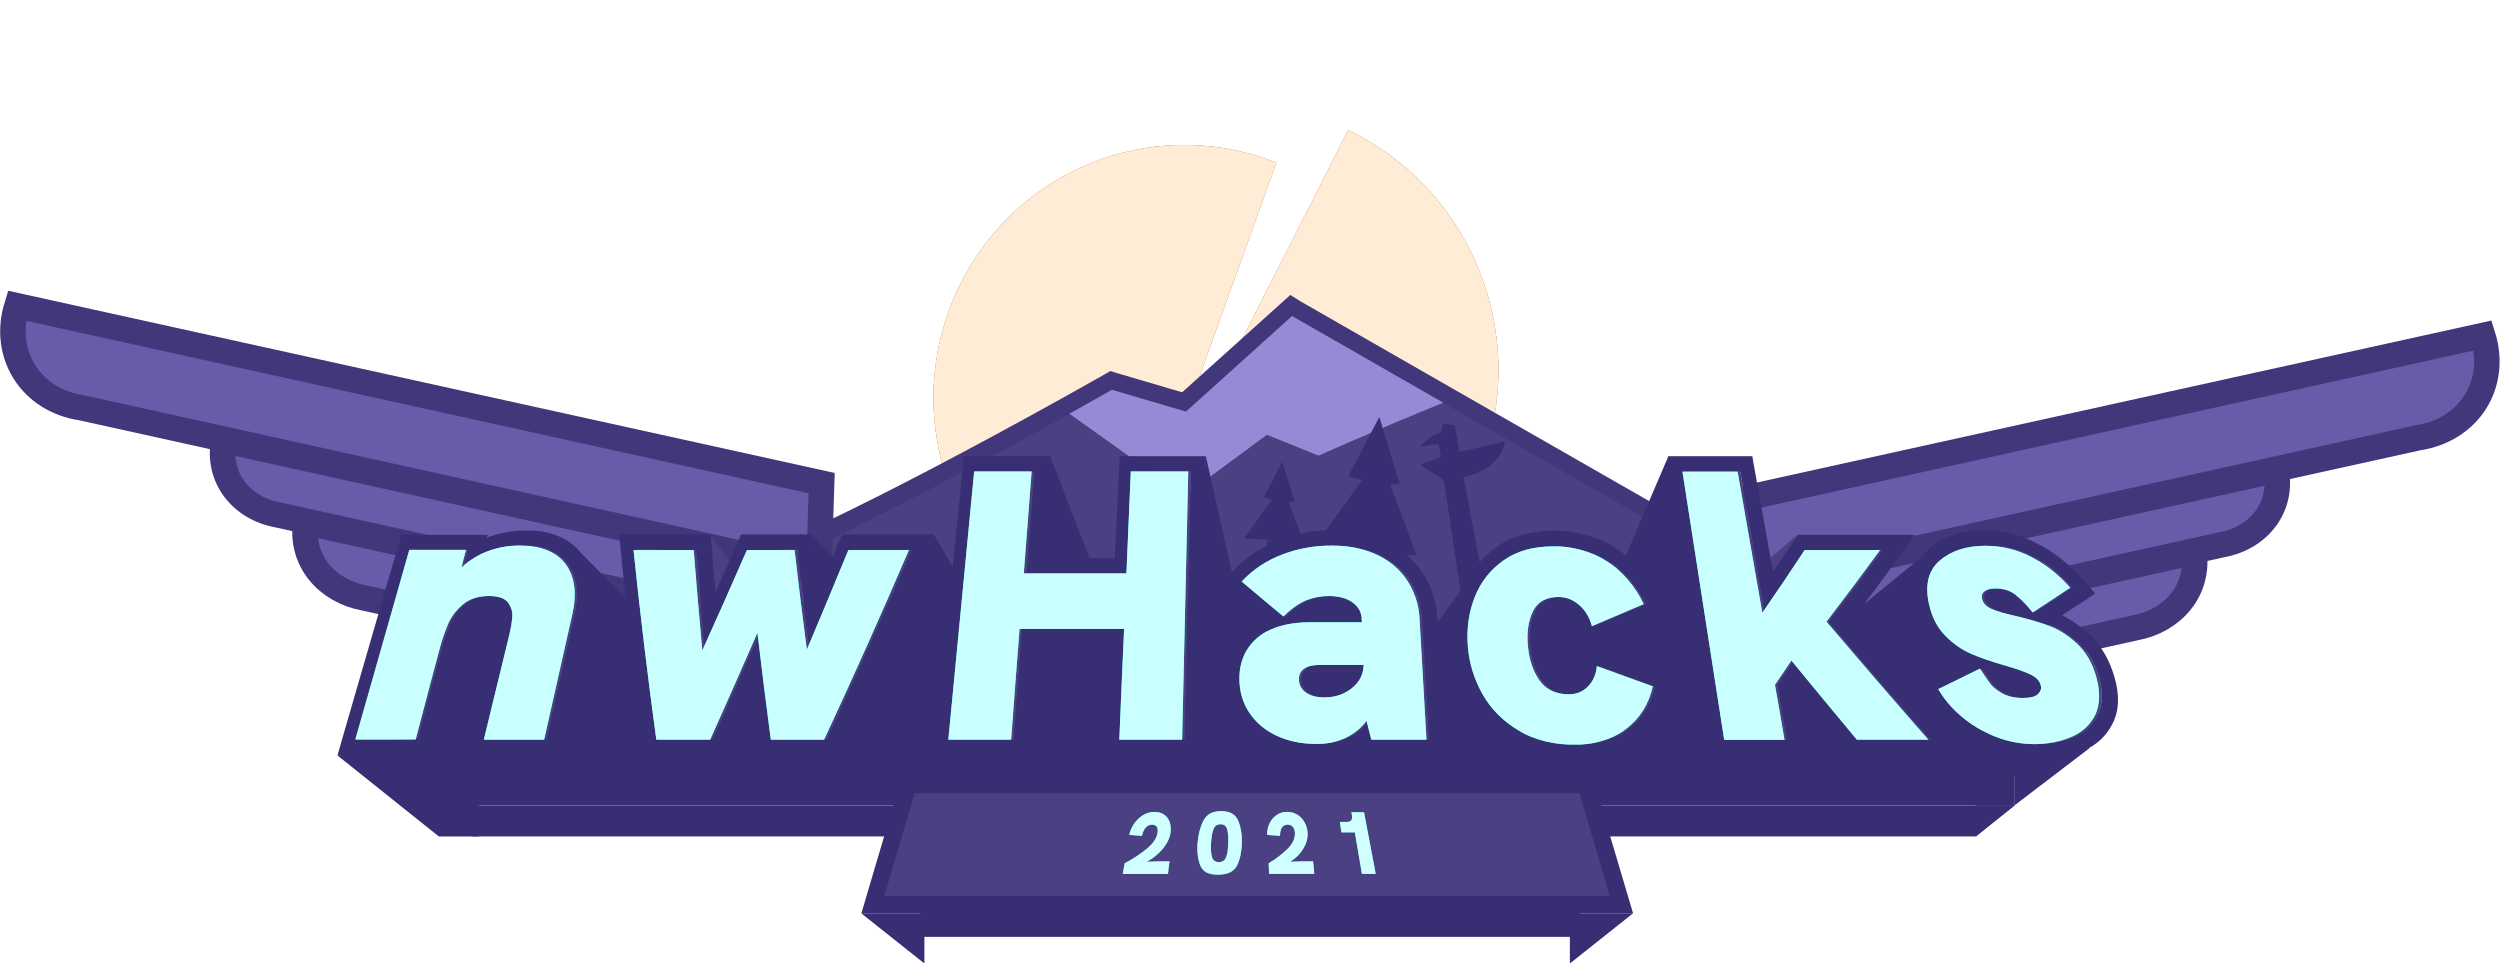 <svg width="589" height="227" viewBox="0 0 589 227" fill="none" xmlns="http://www.w3.org/2000/svg">
<path d="M319.244 31.503C349.74 47.245 361.83 84.961 346.176 115.717C330.567 146.472 293.169 158.665 262.673 142.878C262.132 142.605 261.636 142.332 261.094 142.059L317.62 30.684C318.161 30.957 318.702 31.23 319.244 31.503Z" fill="#9E9E9E"/>
<path d="M258.884 149.748C228.208 138.556 212.373 104.388 223.471 73.451C234.568 42.513 268.448 26.544 299.124 37.736C299.665 37.918 300.161 38.146 300.703 38.328L260.463 150.248C259.966 150.112 259.425 149.93 258.884 149.748Z" fill="#9E9E9E"/>
<g filter="url(#filter0_f)">
<path d="M258.884 149.748C228.208 138.556 212.373 104.388 223.471 73.451C234.568 42.513 268.448 26.544 299.124 37.736C299.665 37.918 300.161 38.146 300.703 38.328L260.463 150.248C259.966 150.112 259.425 149.93 258.884 149.748Z" fill="#ED811E"/>
<path d="M319.244 31.503C349.74 47.245 361.83 84.961 346.176 115.717C330.567 146.472 293.169 158.665 262.673 142.878C262.132 142.605 261.636 142.332 261.094 142.059L317.62 30.684C318.161 30.957 318.702 31.23 319.244 31.503Z" fill="#ED811E"/>
</g>
<path d="M584.937 79.041C588.559 90.54 581.691 101.323 569.694 103.136C511.83 115.876 453.919 128.663 396.055 141.45C395.819 134.579 395.631 127.708 395.396 120.838C458.576 106.905 521.757 92.973 584.937 79.041Z" fill="#675CA9" stroke="#41377A" stroke-width="6" stroke-miterlimit="3"/>
<path d="M536.246 110.77C537.94 119.502 532.153 126.754 523.497 128.329C481.158 137.681 438.865 146.985 396.525 156.337C396.337 150.468 396.243 147.557 396.055 141.689C442.77 131.382 489.531 121.076 536.246 110.77Z" fill="#675CA9" stroke="#41377A" stroke-width="6" stroke-miterlimit="3"/>
<path d="M516.911 130.094C518.181 139.112 511.877 146.269 503.127 147.891C467.75 155.716 432.373 163.493 396.995 171.318C396.807 165.45 396.713 162.539 396.525 156.67C436.654 147.796 476.782 138.969 516.911 130.094Z" fill="#675CA9" stroke="#41377A" stroke-width="6" stroke-miterlimit="3"/>
<path d="M258.884 149.748C228.208 138.556 212.373 104.388 223.471 73.451C234.568 42.513 268.448 26.544 299.124 37.736C299.665 37.918 300.161 38.146 300.703 38.328L260.463 150.248C259.966 150.112 259.425 149.93 258.884 149.748Z" fill="#FFECD6"/>
<path d="M319.244 31.503C349.74 47.245 361.83 84.961 346.176 115.717C330.567 146.472 293.169 158.665 262.673 142.878C262.132 142.605 261.636 142.332 261.094 142.059L317.62 30.684C318.161 30.957 318.702 31.23 319.244 31.503Z" fill="#FFECD6"/>
<path d="M161.802 137.1L165.141 136.69C169.832 136.099 187.561 130.958 251.079 95.744C257.169 92.377 261.049 90.148 261.094 90.148L261.861 89.738L279.094 94.788L304.312 72.086L409.513 132.323L414.115 130.457L416.551 150.521L179.847 163.578L161.802 137.1Z" fill="#4B4182"/>
<path d="M304.492 74.543L340.041 94.925L409.243 134.552L412.31 133.323L414.16 148.565L180.84 161.486L165.321 138.738C179.712 136.963 230.283 109.575 251.982 97.518C258.162 94.106 261.997 91.876 261.997 91.876L279.455 97.018L304.492 74.543ZM303.996 69.492L301.831 71.449L278.508 92.422L263.215 87.918L261.591 87.418L260.102 88.282C260.057 88.282 256.222 90.512 250.132 93.878C206.283 118.219 174.434 133.414 164.915 134.597L158.284 135.416L162.073 140.967L177.592 163.715L178.9 165.626L181.156 165.489L414.386 152.659L418.716 152.432L418.175 148.11L416.325 132.869L415.694 127.591L410.777 129.593L409.559 130.093L342.026 91.422L306.477 71.039L303.996 69.492Z" fill="#41377A"/>
<path d="M3.989 72.027C0.413 83.478 7.282 94.309 19.231 96.074C77.142 108.861 135.007 121.649 192.918 134.436C193.153 127.565 193.342 120.694 193.577 113.824C130.396 99.891 67.216 85.959 3.989 72.027Z" fill="#675CA9" stroke="#41377A" stroke-width="6" stroke-miterlimit="3"/>
<path d="M52.727 103.756C51.033 112.488 56.82 119.74 65.476 121.315C107.815 130.666 150.108 139.971 192.448 149.322C192.636 143.454 192.73 140.543 192.918 134.674C146.156 124.368 99.442 114.062 52.727 103.756Z" fill="#675CA9" stroke="#41377A" stroke-width="6" stroke-miterlimit="3"/>
<path d="M72.014 123.08C70.744 132.098 77.048 139.255 85.798 140.877C121.176 148.702 156.553 156.479 191.93 164.304C192.118 158.435 192.212 155.525 192.4 149.656C152.319 140.782 112.143 131.955 72.014 123.08Z" fill="#675CA9" stroke="#41377A" stroke-width="6" stroke-miterlimit="3"/>
<path d="M339.905 99.747L342.748 100.202L343.875 106.481L354.477 103.978C354.477 103.978 354.432 110.257 344.823 112.441L350.146 140.785L344.281 140.512L340.176 113.169L334.627 109.483L339.499 107.618L338.868 104.57L334.582 105.252C334.582 105.252 336.748 102.477 339.545 101.886L339.905 99.747Z" fill="#382E73"/>
<path d="M465.498 197.064L474.655 189.739H465.498V197.064Z" fill="#4B4182"/>
<path d="M465.498 197.064L474.655 189.739H465.498V197.064Z" fill="#382E73"/>
<path d="M79.473 177.955L103.382 197.064H112.856V176.135C112.856 176.135 79.473 178.001 79.473 177.955Z" fill="#382E73"/>
<path d="M465.633 197.064V189.784H111.277V197.064H465.633Z" fill="#382E73"/>
<path d="M340.041 94.879C324.342 101.249 310.627 107.345 310.627 107.345L298.492 102.432L279.049 116.763L251.937 97.473C258.117 94.061 261.951 91.831 261.951 91.831L279.41 96.972L304.402 74.452L340.041 94.879Z" fill="#958AD6"/>
<path d="M393.093 107.436L380.867 135.962L397.468 153.342C397.468 153.342 400.13 141.786 400.13 140.648C400.13 139.466 393.093 107.436 393.093 107.436Z" fill="#382E73"/>
<path d="M483.227 142.013V182.96H93.909V142.013H338.101C338.372 143.105 338.507 144.242 338.597 145.38C338.597 145.562 338.642 145.744 338.642 145.926C338.642 146.199 338.687 146.472 338.687 146.745L340.357 144.424L342.071 142.013H483.227Z" fill="#382E73"/>
<path d="M474.61 177.955H94.36V189.784H474.61V177.955Z" fill="#382E73"/>
<path d="M474.57 189.784L492.34 176.226L474.57 177.955V189.784Z" fill="#382E73"/>
<path d="M136.765 130.184L148.494 142.013L140.374 150.203" fill="#382E73"/>
<path d="M167.441 126.09L172.855 133.824L168.795 142.013L167.441 126.09Z" fill="#4B4182"/>
<path d="M219.997 125.953L225.907 135.962L223.697 144.561L210.073 143.424L219.997 125.953Z" fill="#382E73"/>
<path d="M191.125 125.953L197.306 132.232L192.569 142.605L191.125 125.953Z" fill="#382E73"/>
<path d="M297.725 117.127L302.101 108.756L305.034 118.219H303.635L307.38 128.228L301.244 127.955L300.703 132.004L297.951 131.595L298.673 127.136L293.124 126.863L299.665 117.673L297.725 117.127Z" fill="#382E73"/>
<path d="M247.425 107.482L257.034 132.368L243.5 134.279L247.425 107.482Z" fill="#382E73"/>
<path d="M284.102 107.482L292.312 144.061L281.124 144.925" fill="#382E73"/>
<path d="M291.049 137.327L285.455 145.653L298.718 145.198L298.898 141.74L291.049 137.327Z" fill="#382E73"/>
<path d="M349.83 131.231C349.83 131.231 349.83 131.276 349.785 131.322C349.469 132.095 347.439 137.145 345.77 141.285C345.68 141.513 345.545 141.786 345.454 142.013C344.823 143.56 344.236 144.925 343.875 145.789C343.65 146.335 343.469 146.699 343.469 146.745C343.424 146.79 343.154 146.836 342.793 146.881C342.206 146.927 341.304 146.972 340.492 146.972C339.725 146.972 339.048 147.018 338.687 147.018C338.552 147.018 338.462 147.018 338.462 147.018L338.687 146.745L340.357 144.425L342.071 142.013L342.612 141.285L345.454 137.327L347.123 135.007L349.65 131.504L349.695 131.413L349.83 131.231Z" fill="#382E73"/>
<path d="M453.453 130.639L437.664 143.56L454.039 144.743L453.453 130.639Z" fill="#382E73"/>
<path d="M423.498 125.953L416.235 132.232L417.95 135.962L423.498 125.953Z" fill="#4B4182"/>
<path d="M205.651 213.124C208.448 203.706 211.245 194.288 213.997 184.916H373.649C373.649 184.916 379.739 205.435 381.995 213.124H205.651Z" fill="#4B4182"/>
<path d="M372.115 186.918L373.604 191.968C375.499 198.337 377.394 204.707 379.243 211.031H208.358C210.749 202.978 213.14 194.925 215.531 186.872H372.115V186.918ZM375.138 182.823H212.509C209.306 193.606 206.148 204.388 202.945 215.171H384.747C381.544 204.388 378.341 193.606 375.138 182.823Z" fill="#382E73"/>
<path d="M372.206 215.08H216.839V220.722H372.206V215.08Z" fill="#382E73"/>
<path d="M217.787 227L202.9 215.171H217.787V227Z" fill="#382E73"/>
<path d="M317.62 112.213L324.973 98.246L329.8 114.079H327.454L333.77 130.776L323.53 130.321L322.627 137.054L317.981 136.372L319.244 128.91L309.906 128.456L320.823 113.123L317.62 112.213Z" fill="#382E73"/>
<path d="M369.86 227L384.747 215.171H369.86V227Z" fill="#382E73"/>
<path d="M135.502 144.561C133.292 154.479 131.036 164.397 128.826 174.27H114.615C116.6 166.035 118.63 157.846 120.615 149.611C121.021 147.928 121.247 146.472 121.337 145.198C121.382 143.969 121.021 142.878 120.254 141.877C119.488 140.921 117.999 140.421 115.834 140.421C113.262 140.421 111.187 141.103 109.608 142.468C108.029 143.833 106.856 145.38 106.134 147.154C105.413 148.883 104.691 150.976 104.059 153.387C102.21 160.348 100.36 167.263 98.555 174.224H84.345C88.586 159.347 92.826 144.424 97.067 129.547H110.42C109.969 131.231 109.743 132.049 109.337 133.733C113.037 130.23 117.999 128.501 123.097 128.546C128.104 128.546 131.668 130.002 133.878 132.868C135.999 135.78 136.585 139.647 135.502 144.561Z" fill="#4B4182"/>
<path d="M136.901 130.321C133.833 126.363 128.735 124.861 123.908 124.998C120.615 124.998 117.503 125.544 114.706 126.681C114.796 126.408 114.796 126.272 114.886 125.999H94.54C94.134 127.455 93.909 128.182 93.503 129.638C89.172 144.561 84.886 159.438 80.556 174.315C80.15 175.771 79.924 176.499 79.518 177.955H101.352C101.713 176.499 101.894 175.771 102.3 174.315C104.104 167.355 105.909 160.439 107.713 153.478C108.3 151.249 108.931 149.338 109.563 147.791C110.014 146.745 110.691 145.835 111.638 145.016C112.45 144.288 113.894 144.152 114.931 144.152C116.69 144.152 117.097 144.561 117.142 144.607C117.593 145.198 117.638 145.653 117.638 145.971C117.593 146.972 117.367 148.246 117.006 149.657C114.976 157.891 112.946 166.081 110.871 174.315C110.51 175.771 110.33 176.499 109.969 177.955H131.803C132.119 176.499 132.299 175.771 132.615 174.315C134.78 164.397 136.946 154.479 139.156 144.607C139.337 143.788 139.517 142.923 139.607 142.059C140.059 137.919 139.427 133.642 136.901 130.321ZM135.773 143.242C135.728 143.651 135.638 144.106 135.502 144.516C133.292 154.434 131.036 164.352 128.826 174.224H114.615C116.6 165.99 118.63 157.8 120.615 149.566C121.021 147.882 121.247 146.426 121.337 145.152C121.382 144.516 121.292 143.879 121.066 143.333C121.021 143.196 120.976 143.105 120.931 142.969C120.886 142.878 120.841 142.741 120.751 142.65V142.605C120.705 142.514 120.66 142.423 120.57 142.332C120.57 142.332 120.525 142.286 120.525 142.241C120.435 142.15 120.39 142.013 120.299 141.922C120.299 141.877 120.254 141.877 120.254 141.831C119.487 140.876 117.999 140.375 115.833 140.375C115.653 140.375 115.518 140.375 115.337 140.375C115.202 140.375 115.021 140.375 114.886 140.375C114.706 140.375 114.525 140.421 114.345 140.421C114.254 140.421 114.119 140.421 114.029 140.466C113.803 140.512 113.623 140.512 113.442 140.557C113.307 140.557 113.217 140.603 113.082 140.648C112.856 140.694 112.585 140.785 112.36 140.83C112.27 140.876 112.224 140.876 112.134 140.921C111.999 140.967 111.818 141.012 111.683 141.103C111.593 141.149 111.457 141.194 111.367 141.24C111.277 141.285 111.187 141.331 111.051 141.376C110.736 141.513 110.465 141.695 110.149 141.922C110.104 141.968 110.059 141.968 110.059 142.013C109.969 142.059 109.879 142.104 109.833 142.195C109.743 142.286 109.653 142.332 109.518 142.423C107.939 143.788 106.766 145.334 106.044 147.109C105.322 148.838 104.6 150.93 103.969 153.342C102.119 160.303 100.27 167.218 98.465 174.179H84.255C88.495 159.302 92.736 144.379 96.977 129.502H110.33C109.879 131.185 109.653 132.004 109.247 133.687C112.946 130.184 117.909 128.455 123.006 128.501C128.014 128.501 131.578 129.957 133.788 132.823C134.42 133.642 134.961 134.597 135.322 135.598C135.367 135.735 135.412 135.871 135.457 136.053C135.547 136.372 135.638 136.645 135.683 136.963C135.728 137.1 135.773 137.282 135.773 137.418C135.953 138.374 135.999 139.329 135.999 140.421C135.999 140.603 135.999 140.739 135.999 140.921C135.999 141.103 135.953 141.24 135.953 141.422C135.953 141.604 135.908 141.74 135.908 141.922C135.863 142.423 135.818 142.832 135.773 143.242Z" fill="#382E73"/>
<path d="M214.764 129.593C208.313 144.606 201.682 159.484 194.78 174.27H182.238C181.111 165.899 180.073 157.482 179.081 149.065C175.427 157.482 171.682 165.899 167.938 174.27H155.261C153.231 159.393 151.427 144.515 149.893 129.593H164.058C164.69 137.509 165.367 145.38 166.088 153.251C169.652 145.38 173.171 137.509 176.599 129.593H187.832C188.735 137.418 189.682 145.243 190.72 153.069C194.013 145.243 197.306 137.418 200.509 129.593H214.764Z" fill="#4B4182"/>
<path d="M198.343 125.953C197.892 126.999 197.712 127.545 197.261 128.592C195.456 132.914 194.554 135.098 192.749 139.42C192.208 135.098 191.937 132.914 191.441 128.592C191.306 127.545 191.261 126.999 191.125 125.907H174.569C174.118 126.999 173.847 127.5 173.396 128.592C171.502 132.914 170.554 135.052 168.614 139.374C168.208 135.052 168.028 132.914 167.667 128.592C167.577 127.545 167.532 126.999 167.442 125.907H145.878C146.058 127.818 146.149 128.728 146.329 130.639C146.69 134.415 147.096 138.191 147.502 141.968C148.675 153.114 150.028 164.215 151.517 175.316C151.652 176.317 151.743 176.818 151.878 177.864H170.329C170.825 176.772 171.051 176.272 171.547 175.18C173.396 171.04 175.246 166.945 177.05 162.805C177.637 167.764 177.953 170.266 178.629 175.225C178.765 176.272 178.855 176.818 178.99 177.864H197.216C197.667 176.863 197.937 176.363 198.388 175.362C203.486 164.306 208.449 153.16 213.321 141.968C214.945 138.191 216.569 134.415 218.193 130.639C219.005 128.728 219.411 127.818 220.178 125.907H198.343V125.953ZM212.103 135.78C211.2 137.827 210.298 139.92 209.396 141.968C208.809 143.332 208.223 144.652 207.591 146.017C207.095 147.154 206.554 148.337 206.058 149.474C205.922 149.793 205.787 150.066 205.652 150.384C205.246 151.34 204.794 152.295 204.388 153.205C202.809 156.754 201.185 160.303 199.561 163.851C198.93 165.262 198.298 166.672 197.622 168.082C196.674 170.13 195.727 172.177 194.78 174.224H182.238C181.111 165.853 180.073 157.436 179.08 149.019C175.426 157.436 171.682 165.853 167.938 174.224H155.261C154.991 172.132 154.675 170.039 154.404 167.946C154.269 166.808 154.088 165.626 153.953 164.488C153.863 163.715 153.727 162.896 153.637 162.122C153.186 158.574 152.735 154.979 152.329 151.431C152.149 150.111 152.013 148.838 151.878 147.518C151.652 145.653 151.427 143.787 151.246 141.922C151.021 139.875 150.795 137.782 150.57 135.735C150.344 133.687 150.118 131.594 149.893 129.502H164.058C164.374 133.642 164.735 137.782 165.096 141.922C165.411 145.653 165.772 149.429 166.088 153.16C167.802 149.429 169.472 145.653 171.141 141.922C172.99 137.782 174.795 133.642 176.644 129.502H187.877C188.374 133.642 188.825 137.782 189.366 141.922C189.817 145.607 190.268 149.292 190.765 152.978C192.343 149.292 193.877 145.607 195.411 141.922C197.125 137.782 198.84 133.642 200.554 129.502H214.809C213.907 131.64 213.005 133.733 212.103 135.78Z" fill="#382E73"/>
<path d="M280.583 111.076C280.087 132.141 279.636 153.205 279.14 174.27H264.343C264.704 165.58 265.065 156.845 265.471 148.155H240.839C240.163 156.845 239.486 165.535 238.854 174.27H224.058C226.088 153.205 228.118 132.141 230.148 111.076H243.681C243.05 119.083 242.463 127.091 241.832 135.098H266.012C266.373 127.091 266.689 119.083 267.05 111.076H280.583Z" fill="#4B4182"/>
<path d="M263.801 107.482C263.711 108.938 263.711 109.666 263.621 111.121C263.305 117.9 262.989 124.725 262.629 131.504H245.666C246.163 124.725 246.659 117.9 247.11 111.121C247.2 109.666 247.29 108.938 247.381 107.482H227.08C226.945 108.938 226.855 109.666 226.719 111.121C225.682 121.404 224.644 131.731 223.561 142.013C222.479 152.75 221.396 163.533 220.268 174.27C220.133 175.726 220.043 176.454 219.907 177.91H242.328C242.418 176.454 242.463 175.726 242.599 174.27C243.14 166.763 243.681 159.302 244.223 151.795H261.681C261.32 159.302 260.959 166.763 260.598 174.27C260.508 175.726 260.508 176.454 260.418 177.91H282.839C282.839 176.454 282.884 175.726 282.884 174.27C283.064 163.533 283.29 152.75 283.47 142.013C283.651 131.731 283.831 121.404 284.012 111.121C284.057 109.666 284.057 108.938 284.102 107.482H263.801ZM279.14 174.27H264.343C264.704 165.58 265.065 156.845 265.471 148.155H240.839C240.163 156.845 239.486 165.535 238.854 174.27H224.058C225.095 163.533 226.133 152.75 227.17 142.013C228.163 131.731 229.155 121.404 230.148 111.121H243.681C243.05 119.129 242.463 127.136 241.832 135.143H266.012C266.373 127.136 266.689 119.129 267.05 111.121H280.583C280.358 121.404 280.132 131.731 279.861 142.013C279.636 152.75 279.41 163.533 279.14 174.27Z" fill="#382E73"/>
<path d="M335.078 145.88C335.033 144.561 334.808 143.242 334.492 141.968C333.59 138.601 331.74 135.507 329.033 133.232C324.928 129.82 319.56 128.501 314.282 128.546C310.267 128.546 306.432 129.229 302.733 130.639C299.034 132.05 295.831 134.142 293.169 137.009C295.154 138.692 297.139 140.33 299.079 141.968C300.387 143.06 301.695 144.151 303.004 145.243C304.447 143.787 305.891 142.696 307.244 141.968C307.605 141.786 307.921 141.604 308.282 141.467C309.996 140.785 311.755 140.421 313.605 140.421C315.996 140.421 317.891 140.921 319.289 141.922L319.334 141.968C320.688 142.969 321.409 144.242 321.455 145.88C321.455 146.153 321.455 146.335 321.5 146.608H309.184C305.079 146.608 301.65 147.382 298.853 148.883C296.914 149.975 295.425 151.431 294.297 153.296C293.214 155.162 292.628 157.345 292.628 159.848C292.628 162.85 293.395 165.535 294.929 167.855C296.462 170.175 298.583 171.995 301.335 173.314C304.086 174.588 307.199 175.271 310.628 175.271C315.229 175.362 319.785 173.633 322.582 169.811C323.034 171.586 323.259 172.496 323.71 174.27H336.703C336.161 164.807 335.62 155.344 335.078 145.88ZM319.154 162.122C317.349 163.578 315.184 164.306 312.658 164.306C310.718 164.306 309.274 163.897 308.237 163.123C307.199 162.35 306.658 161.349 306.658 160.121C306.613 158.983 307.064 158.073 307.966 157.482C308.733 156.936 309.906 156.663 311.44 156.663H321.906C321.861 158.847 320.958 160.667 319.154 162.122Z" fill="#4B4182"/>
<path d="M321.906 156.709C321.861 158.892 320.958 160.712 319.154 162.123C317.349 163.533 315.184 164.306 312.658 164.306C310.718 164.306 309.274 163.897 308.237 163.124C307.199 162.35 306.658 161.349 306.658 160.121C306.613 158.983 307.064 158.073 307.966 157.482C308.733 156.936 309.906 156.663 311.44 156.663H321.906V156.709Z" fill="#382E73"/>
<path d="M318.297 143.424C317.259 142.65 315.68 142.286 313.695 142.286C312.071 142.286 310.492 142.605 309.049 143.196C308.101 143.56 307.154 144.151 306.116 144.97C307.109 144.879 308.101 144.834 309.184 144.834H319.515C319.244 144.288 318.838 143.833 318.297 143.424Z" fill="#382E73"/>
<path d="M340.492 174.27C339.951 165.535 339.364 156.845 338.823 148.11C338.823 147.746 338.778 147.382 338.733 146.972C338.733 146.881 338.733 146.79 338.733 146.699C338.733 146.426 338.687 146.153 338.687 145.88C338.687 145.698 338.642 145.516 338.642 145.334C338.552 144.197 338.372 143.06 338.146 141.968C337.109 137.509 334.718 133.46 331.154 130.457C326.417 126.499 320.237 124.861 314.146 124.907C310.041 124.816 305.259 125.68 301.47 127.227C297.59 128.592 293.35 131.413 290.598 134.461C289.56 135.598 289.019 136.144 287.936 137.282C289.109 138.283 289.696 138.783 290.869 139.784C291.861 140.648 292.718 141.331 293.485 141.968C294.748 143.06 295.921 144.015 297.635 145.425C297.5 145.516 297.32 145.607 297.184 145.653C297.184 145.653 297.184 145.653 297.139 145.653C294.658 147.063 292.673 148.974 291.229 151.385C289.786 153.797 289.064 156.618 289.019 159.802C289.019 163.487 289.921 166.854 291.861 169.766C293.756 172.632 296.417 174.907 299.801 176.499C300.974 177.045 302.192 177.5 303.5 177.864C305.801 178.501 308.237 178.82 310.808 178.82C313.244 178.82 315.455 178.501 317.485 177.864C318.567 177.5 319.605 177.091 320.552 176.545C320.688 177.045 320.733 177.318 320.868 177.819H340.808C340.627 176.454 340.582 175.726 340.492 174.27ZM323.71 174.27C323.259 172.496 323.034 171.586 322.582 169.811C319.786 173.633 315.229 175.316 310.628 175.271C307.154 175.271 304.041 174.634 301.335 173.315C298.583 171.995 296.462 170.221 294.929 167.855C293.395 165.535 292.628 162.85 292.628 159.848C292.628 157.3 293.169 155.116 294.297 153.296C295.38 151.431 296.914 149.975 298.853 148.883C301.605 147.382 305.079 146.608 309.184 146.608H321.5C321.5 146.335 321.5 146.153 321.455 145.88C321.41 144.288 320.688 142.969 319.334 141.968L319.289 141.922C317.891 140.921 315.996 140.421 313.605 140.421C311.756 140.421 309.996 140.785 308.282 141.467C307.921 141.604 307.605 141.786 307.244 141.968C305.891 142.696 304.447 143.788 303.004 145.243C301.696 144.152 300.387 143.06 299.079 141.968C297.094 140.33 295.109 138.647 293.169 137.009C295.831 134.188 299.034 132.05 302.733 130.639C306.432 129.274 310.267 128.546 314.282 128.546C319.515 128.501 324.883 129.82 329.034 133.232C331.785 135.507 333.635 138.601 334.492 141.968C334.808 143.242 335.033 144.561 335.079 145.88C335.62 155.344 336.206 164.807 336.748 174.27H323.71ZM313.65 142.286C315.635 142.286 317.214 142.65 318.252 143.424C318.838 143.833 319.199 144.288 319.425 144.834H309.094C308.056 144.834 307.019 144.879 306.026 144.97C307.019 144.152 308.011 143.56 308.959 143.196C310.492 142.559 312.071 142.286 313.65 142.286Z" fill="#382E73"/>
<path d="M390.025 161.713C389.078 165.944 386.957 169.265 383.754 171.722C380.642 174.224 375.634 175.589 371.709 175.407C367.424 175.589 362.055 174.406 358.401 172.086C354.702 169.902 351.86 166.99 349.875 163.487C347.89 159.939 346.762 156.208 346.447 152.204C346.131 148.11 346.672 144.242 348.071 140.694C349.469 137.145 351.725 134.233 354.838 132.049C357.95 129.82 361.83 128.728 366.567 128.728C370.582 128.592 375.634 129.911 379.018 132.14C382.672 134.279 386.145 138.464 387.86 142.332C383.799 144.06 379.739 145.789 375.679 147.518C375.138 145.471 374.146 143.787 372.702 142.559C371.258 141.285 369.634 140.648 367.83 140.648C364.898 140.648 362.867 141.786 361.785 144.015C360.702 146.244 360.296 149.019 360.612 152.25C360.928 155.525 361.83 158.21 363.364 160.348C364.898 162.486 367.198 163.578 370.221 163.578C372.025 163.578 373.514 162.987 374.732 161.758C375.95 160.53 376.672 158.938 376.852 156.936C381.228 158.528 385.604 160.121 390.025 161.713Z" fill="#4B4182"/>
<path d="M390.882 158.346C386.506 156.754 382.13 155.162 377.755 153.524C376.311 152.978 375.589 152.705 374.146 152.204C375.454 151.658 376.085 151.385 377.394 150.839C381.454 149.111 385.559 147.427 389.619 145.653C390.837 145.152 391.469 144.879 392.687 144.334C392.19 143.333 391.875 142.741 391.469 141.922C391.333 141.649 391.198 141.376 391.018 141.012C388.627 136.19 385.108 131.868 380.506 129.001C376.085 126.09 369.905 124.952 366.116 124.998C362.326 125.043 356.597 125.908 352.582 128.91C351.635 129.547 350.687 130.321 349.785 131.231C349.74 131.276 349.695 131.322 349.695 131.322C349.65 131.367 349.65 131.367 349.605 131.413C348.522 132.55 347.484 133.824 346.627 135.143C346.221 135.826 345.815 136.508 345.499 137.191C345.184 137.782 344.958 138.419 344.732 139.01C344.372 139.92 344.056 140.876 343.74 141.877C343.334 143.424 343.018 145.061 342.838 146.699C342.657 148.565 342.612 150.385 342.793 152.068C342.973 156.299 344.462 161.258 346.627 164.898C348.702 168.856 352.717 172.86 356.642 174.998C358.762 176.226 361.018 177.182 363.364 177.819C366.206 178.592 369.183 178.956 372.116 178.911C374.642 178.683 377.168 178.41 379.559 177.819C381.95 177.227 384.251 176.226 386.326 174.588C389.89 172.086 392.957 167.127 393.679 162.85C393.995 161.531 394.13 160.849 394.446 159.529C393.002 159.12 392.281 158.847 390.882 158.346ZM383.709 171.722C380.597 174.224 375.589 175.589 371.664 175.407C367.379 175.589 362.01 174.406 358.356 172.086C354.657 169.902 351.815 166.991 349.83 163.487C347.845 159.939 346.717 156.208 346.402 152.204C346.311 151.249 346.311 150.339 346.311 149.429C346.311 149.247 346.311 149.065 346.311 148.929C346.311 148.565 346.356 148.246 346.356 147.928V147.882C346.356 147.7 346.402 147.564 346.402 147.382C346.402 147.2 346.447 147.063 346.447 146.881C346.537 146.244 346.627 145.562 346.762 144.97C346.762 144.925 346.762 144.879 346.762 144.879C346.808 144.743 346.808 144.561 346.853 144.425C346.943 144.106 346.988 143.788 347.078 143.469C347.123 143.287 347.168 143.151 347.214 142.969C347.304 142.65 347.394 142.332 347.529 142.013C347.575 141.786 347.665 141.558 347.755 141.376C347.845 141.149 347.89 140.921 347.981 140.739C349.379 137.191 351.635 134.279 354.747 132.095C357.86 129.911 361.74 128.774 366.477 128.774C370.491 128.637 375.544 129.957 378.927 132.186C379.153 132.323 379.379 132.459 379.604 132.596C379.694 132.686 379.83 132.732 379.965 132.823C380.191 132.959 380.371 133.096 380.597 133.278C382.221 134.506 383.754 136.099 385.063 137.828C385.153 137.919 385.243 138.055 385.333 138.192C385.424 138.283 385.514 138.419 385.604 138.556C386.416 139.693 387.138 140.921 387.679 142.104C387.724 142.195 387.769 142.332 387.815 142.423C383.754 144.152 379.694 145.88 375.634 147.564C375.093 145.516 374.1 143.833 372.657 142.605C372.431 142.423 372.251 142.241 372.025 142.104C371.394 141.649 370.762 141.285 370.085 141.058C369.905 141.012 369.679 140.921 369.499 140.876C369.364 140.83 369.183 140.785 369.048 140.785C368.958 140.785 368.913 140.785 368.822 140.739C368.597 140.694 368.371 140.694 368.146 140.694C368.055 140.694 367.92 140.694 367.83 140.694C367.649 140.694 367.469 140.694 367.334 140.694C367.289 140.694 367.289 140.694 367.243 140.694C367.108 140.694 366.928 140.694 366.792 140.739H366.747C366.612 140.739 366.431 140.785 366.296 140.785C366.116 140.83 365.935 140.83 365.755 140.876C365.619 140.921 365.484 140.967 365.349 140.967C365.258 141.012 365.123 141.058 364.988 141.058C364.898 141.103 364.762 141.149 364.672 141.194C364.582 141.24 364.537 141.24 364.446 141.285C364.356 141.331 364.266 141.376 364.176 141.422C364.131 141.467 364.086 141.467 364.04 141.513C363.995 141.558 363.95 141.558 363.905 141.604C363.77 141.695 363.68 141.74 363.544 141.831L363.499 141.877C363.454 141.922 363.364 141.968 363.319 142.013C363.228 142.059 363.183 142.15 363.093 142.195C363.003 142.286 362.913 142.377 362.822 142.468C362.822 142.468 362.822 142.468 362.777 142.514C362.687 142.605 362.642 142.65 362.552 142.741C362.507 142.787 362.507 142.832 362.462 142.878C362.371 142.969 362.281 143.105 362.236 143.196C362.146 143.287 362.101 143.378 362.056 143.469C361.965 143.606 361.875 143.788 361.785 143.97C360.702 146.199 360.296 148.974 360.612 152.204C360.928 155.48 361.83 158.164 363.364 160.303C364.898 162.441 367.198 163.533 370.221 163.533C372.025 163.533 373.514 162.941 374.732 161.713C375.95 160.485 376.672 158.892 376.852 156.89C381.228 158.483 385.604 160.121 390.025 161.713C389.033 165.944 386.957 169.311 383.709 171.722ZM365.078 145.835C365.484 145.016 366.116 144.243 368.236 144.243C369.093 144.243 369.77 144.515 370.446 145.107C371.258 145.835 371.8 146.79 372.116 148.019C372.612 149.839 372.837 150.748 373.334 152.568C373.424 152.523 373.469 152.523 373.559 152.477C373.424 153.933 373.334 154.707 373.198 156.163C373.063 157.391 372.657 158.346 371.98 159.029C371.394 159.62 370.717 159.893 369.86 159.893C367.695 159.893 366.883 159.165 366.341 158.437C365.213 156.89 364.537 154.798 364.266 152.204C363.995 149.611 364.266 147.473 365.078 145.835Z" fill="#382E73"/>
<path d="M454.942 174.27H438.115C432.927 168.082 427.784 161.849 422.687 155.617C421.153 157.891 420.386 159.029 418.807 161.349C419.574 165.671 420.341 169.993 421.063 174.315H406.852C403.559 153.251 400.311 132.186 397.018 111.121H410.01C411.95 122.222 413.89 133.323 415.83 144.379C419.213 139.511 422.551 134.552 425.799 129.593H443.574C439.423 135.28 435.228 140.876 430.942 146.472C438.882 155.799 446.867 165.08 454.942 174.27Z" fill="#4B4182"/>
<path d="M457.694 172.314C450.25 163.942 442.942 155.435 435.679 146.927C436.942 145.289 438.16 143.651 439.423 142.013C441.904 138.738 444.34 135.462 446.731 132.141C448.536 129.684 449.393 128.455 451.152 125.999H423.544C423.228 126.499 423.047 126.772 422.732 127.227C420.747 130.23 419.754 131.731 417.724 134.688C416.326 126.818 414.882 118.947 413.484 111.121C413.213 109.666 413.078 108.938 412.852 107.482H393.003C393.228 108.938 393.318 109.666 393.544 111.121C395.078 121.404 396.657 131.731 398.191 142.013C399.815 152.75 401.439 163.533 403.063 174.27C403.288 175.726 403.378 176.454 403.604 177.91H425.483C425.213 176.454 425.077 175.726 424.852 174.27C423.995 169.629 423.589 167.309 422.777 162.623C423.002 162.259 423.138 162.077 423.363 161.759C427.333 166.581 431.303 171.404 435.318 176.181C435.904 176.863 436.175 177.227 436.761 177.91H462.701C460.671 175.68 459.678 174.543 457.694 172.314ZM438.115 174.27C432.927 168.083 427.784 161.85 422.686 155.617C421.153 157.891 420.386 159.029 418.807 161.349C419.574 165.671 420.341 169.993 421.062 174.316H406.852C405.183 163.578 403.514 152.796 401.845 142.059C400.221 131.777 398.642 121.449 397.018 111.167H410.01C411.814 121.449 413.619 131.777 415.423 142.059C415.559 142.832 415.694 143.651 415.829 144.425C416.371 143.651 416.912 142.832 417.453 142.059C417.499 142.013 417.544 141.968 417.544 141.877C418.175 140.921 418.852 140.011 419.484 139.056C419.529 138.965 419.619 138.874 419.664 138.783C420.205 137.964 420.747 137.191 421.288 136.372C422.777 134.142 424.265 131.913 425.754 129.638H443.528C442.491 131.049 441.453 132.459 440.461 133.824C440.416 133.869 440.416 133.915 440.37 133.915C439.468 135.143 438.566 136.372 437.619 137.6C436.536 139.056 435.408 140.557 434.28 142.013C433.153 143.515 432.025 144.97 430.897 146.472C438.792 155.844 446.776 165.125 454.897 174.316H438.115V174.27Z" fill="#382E73"/>
<path d="M494.505 159.484C493.603 156.208 492.069 153.615 490.039 151.704C488.009 149.793 485.844 148.383 483.588 147.518C483.498 147.473 483.407 147.427 483.317 147.427C481.107 146.608 478.49 145.835 475.377 145.107C472.896 144.561 471.047 144.015 469.829 143.469C468.972 143.105 468.34 142.605 467.979 142.013C467.799 141.74 467.708 141.513 467.618 141.194C467.438 140.421 467.573 139.784 468.16 139.329C468.701 138.874 469.558 138.646 470.776 138.646C472.671 138.646 474.295 139.147 475.558 140.193C476.19 140.694 476.866 141.331 477.543 142.013C478.22 142.696 478.851 143.424 479.528 144.288C480.881 143.424 481.964 142.696 483.001 142.013C484.671 140.921 486.204 139.92 488.37 138.464C485.663 135.371 482.595 132.959 479.212 131.231C475.829 129.456 472.22 128.592 468.34 128.592C463.874 128.592 460.31 129.775 457.603 132.095C455.032 134.324 454.13 137.646 455.032 142.013C455.077 142.195 455.122 142.377 455.167 142.559C455.844 145.516 457.107 147.928 458.957 149.793C460.806 151.658 462.791 153.069 465.002 154.024C467.167 154.98 469.874 155.889 473.032 156.799C475.738 157.573 477.768 158.301 479.077 158.938C480.385 159.575 481.152 160.394 481.423 161.44C481.648 162.213 481.423 162.896 480.791 163.533C480.159 164.124 478.986 164.443 477.182 164.443C475.287 164.443 473.663 164.079 472.355 163.351C471.047 162.623 470.099 161.849 469.468 160.985C468.836 160.121 468.024 158.983 467.122 157.527C463.197 159.438 461.257 160.394 457.288 162.35C458.551 164.579 460.31 166.718 462.611 168.674C464.911 170.676 467.573 172.268 470.596 173.496C473.618 174.725 476.776 175.316 480.024 175.316C481.152 175.316 482.235 175.225 483.272 175.089C485.122 174.816 486.926 174.361 488.595 173.633C491.212 172.541 493.107 170.767 494.28 168.401C495.407 165.944 495.498 162.987 494.505 159.484Z" fill="#4B4182"/>
<path d="M498.159 159.484C496.986 155.435 495.001 152.022 492.249 149.475C490.219 147.564 488.054 146.062 485.844 144.97C487.874 143.651 488.911 142.969 490.896 141.649C492.024 140.921 492.565 140.557 493.648 139.829C492.475 138.556 491.934 137.873 490.761 136.599C487.964 133.278 483.949 130.048 480.024 128.091C476.415 126.09 471.408 124.861 467.257 124.952C463.152 124.725 457.784 126.272 454.716 129.092C451.062 132.323 450.295 137.418 451.288 141.968C451.333 142.15 451.378 142.332 451.423 142.514C452.28 146.244 453.949 149.429 456.385 151.931C457.874 153.478 459.543 154.798 461.257 155.844C458.686 157.118 457.423 157.709 454.851 158.983C453.769 159.529 453.227 159.802 452.1 160.303C452.776 161.531 453.137 162.168 453.814 163.396C455.303 166.126 457.468 168.674 460.22 171.04C462.927 173.406 466.13 175.316 469.648 176.727C470.821 177.182 472.039 177.591 473.302 177.91C473.708 178.001 474.114 178.092 474.52 178.183C476.596 178.638 478.671 178.865 480.791 178.865C481.558 178.865 482.325 178.82 483.092 178.774C485.798 178.547 488.37 177.955 490.716 176.954C493.919 175.589 496.264 173.406 497.708 170.494C499.287 167.491 499.422 163.76 498.159 159.484ZM494.234 168.355C493.061 170.721 491.167 172.496 488.55 173.588C486.881 174.315 485.122 174.77 483.227 175.043C482.189 175.18 481.107 175.271 479.979 175.271C476.731 175.271 473.573 174.679 470.551 173.451C467.528 172.223 464.866 170.63 462.566 168.628C460.265 166.627 458.46 164.534 457.242 162.304C461.212 160.394 463.197 159.438 467.077 157.482C467.979 158.938 468.746 160.075 469.423 160.94C470.054 161.804 471.047 162.577 472.31 163.305C473.618 164.033 475.197 164.397 477.137 164.397C478.941 164.397 480.159 164.079 480.746 163.487C481.377 162.896 481.558 162.168 481.377 161.395C481.107 160.348 480.295 159.529 479.032 158.892C477.723 158.255 475.738 157.527 472.987 156.754C469.829 155.844 467.122 154.934 464.957 153.979C462.791 153.023 460.761 151.658 458.912 149.748C457.062 147.882 455.799 145.471 455.122 142.514C455.077 142.332 455.032 142.15 454.987 141.968C454.085 137.6 454.942 134.279 457.558 132.05C460.265 129.729 463.829 128.546 468.295 128.546C472.175 128.546 475.784 129.411 479.167 131.185C482.55 132.914 485.573 135.371 488.325 138.419C486.159 139.875 484.671 140.83 482.956 141.968C481.919 142.65 480.836 143.378 479.483 144.243C478.806 143.424 478.129 142.65 477.498 141.968C476.821 141.285 476.19 140.694 475.513 140.148C474.205 139.147 472.626 138.601 470.731 138.601C469.558 138.601 468.656 138.828 468.114 139.283C467.573 139.738 467.393 140.375 467.573 141.149C467.663 141.422 467.754 141.695 467.934 141.968C468.295 142.559 468.926 143.06 469.784 143.424C471.002 143.97 472.851 144.516 475.332 145.061C478.4 145.835 481.062 146.608 483.272 147.382C483.362 147.427 483.453 147.473 483.543 147.473C485.798 148.337 487.964 149.702 489.994 151.658C492.024 153.615 493.558 156.208 494.46 159.438C495.498 162.987 495.407 165.944 494.234 168.355Z" fill="#382E73"/>
<g filter="url(#filter1_f)">
<path d="M134.872 144.561C132.662 154.479 130.406 164.397 128.195 174.27H113.985C115.97 166.035 118 157.846 119.985 149.611C120.391 147.928 120.617 146.472 120.707 145.198C120.752 143.969 120.391 142.878 119.624 141.877C118.857 140.921 117.369 140.421 115.203 140.421C112.632 140.421 110.557 141.103 108.978 142.468C107.399 143.833 106.226 145.38 105.504 147.154C104.782 148.883 104.06 150.976 103.429 153.387C101.579 160.348 99.73 167.264 97.925 174.224H83.715C87.955 159.347 92.196 144.424 96.436 129.547H109.79C109.339 131.231 109.113 132.049 108.707 133.733C112.406 130.23 117.369 128.501 122.466 128.546C127.474 128.546 131.038 130.002 133.248 132.868C135.368 135.78 135.955 139.647 134.872 144.561Z" fill="#1EEDC8"/>
<path d="M214.134 129.593C207.683 144.606 201.051 159.484 194.149 174.27H181.608C180.48 165.899 179.443 157.482 178.45 149.065C174.796 157.482 171.052 165.899 167.308 174.27H154.631C152.601 159.393 150.797 144.515 149.263 129.593H163.428C164.059 137.509 164.736 145.38 165.458 153.251C169.022 145.38 172.541 137.509 175.969 129.593H187.202C188.104 137.418 189.052 145.243 190.089 153.069C193.382 145.243 196.676 137.418 199.879 129.593H214.134Z" fill="#1EEDC8"/>
<path d="M279.953 111.076C279.457 132.14 279.005 153.205 278.509 174.27H263.712C264.073 165.58 264.434 156.845 264.84 148.155H240.209C239.532 156.845 238.856 165.535 238.224 174.27H223.427C225.457 153.205 227.487 132.14 229.517 111.076H243.051C242.419 119.083 241.833 127.09 241.201 135.098H265.382C265.742 127.09 266.058 119.083 266.419 111.076H279.953Z" fill="#1EEDC8"/>
<path d="M334.448 145.88C334.403 144.561 334.178 143.242 333.862 141.968C332.96 138.601 331.11 135.507 328.403 133.232C324.298 129.82 318.93 128.501 313.652 128.546C309.637 128.546 305.802 129.229 302.103 130.639C298.404 132.05 295.201 134.142 292.539 137.009C294.524 138.692 296.509 140.33 298.449 141.968C299.757 143.06 301.065 144.151 302.374 145.243C303.817 143.788 305.261 142.696 306.614 141.968C306.975 141.786 307.291 141.604 307.652 141.467C309.366 140.785 311.125 140.421 312.975 140.421C315.366 140.421 317.261 140.921 318.659 141.922L318.704 141.968C320.058 142.969 320.779 144.242 320.825 145.88C320.825 146.153 320.824 146.335 320.87 146.608H308.554C304.449 146.608 301.02 147.382 298.223 148.883C296.283 149.975 294.795 151.431 293.667 153.296C292.584 155.162 291.998 157.345 291.998 159.848C291.998 162.85 292.765 165.535 294.299 167.855C295.832 170.175 297.953 171.995 300.704 173.314C303.456 174.588 306.569 175.271 309.998 175.271C314.599 175.362 319.155 173.633 321.952 169.811C322.403 171.586 322.629 172.496 323.08 174.27H336.072C335.531 164.807 334.99 155.344 334.448 145.88ZM318.524 162.122C316.719 163.578 314.554 164.306 312.028 164.306C310.088 164.306 308.644 163.897 307.607 163.123C306.569 162.35 306.028 161.349 306.028 160.121C305.983 158.983 306.434 158.073 307.336 157.482C308.103 156.936 309.276 156.663 310.81 156.663H321.276C321.231 158.847 320.328 160.667 318.524 162.122Z" fill="#1EEDC8"/>
<path d="M389.395 161.713C388.448 165.944 386.327 169.265 383.124 171.722C380.012 174.224 375.004 175.589 371.079 175.407C366.794 175.589 361.425 174.406 357.771 172.086C354.072 169.902 351.23 166.99 349.245 163.487C347.26 159.939 346.132 156.208 345.817 152.204C345.501 148.11 346.042 144.242 347.441 140.694C348.839 137.145 351.095 134.233 354.207 132.049C357.32 129.82 361.2 128.728 365.937 128.728C369.952 128.592 375.004 129.911 378.388 132.14C382.042 134.279 385.515 138.464 387.23 142.332C383.17 144.06 379.109 145.789 375.049 147.518C374.508 145.471 373.515 143.787 372.072 142.559C370.628 141.285 369.004 140.648 367.2 140.648C364.267 140.648 362.237 141.786 361.155 144.015C360.072 146.244 359.666 149.019 359.982 152.25C360.298 155.525 361.2 158.21 362.734 160.348C364.267 162.486 366.568 163.578 369.591 163.578C371.395 163.578 372.884 162.987 374.102 161.758C375.32 160.53 376.042 158.938 376.222 156.936C380.598 158.528 384.974 160.121 389.395 161.713Z" fill="#1EEDC8"/>
<path d="M454.311 174.27H437.484C432.297 168.082 427.154 161.849 422.056 155.617C420.522 157.891 419.755 159.029 418.176 161.349C418.943 165.671 419.71 169.993 420.432 174.315H406.222C402.928 153.251 399.68 132.186 396.387 111.121H409.38C411.319 122.222 413.259 133.323 415.199 144.379C418.582 139.511 421.921 134.552 425.169 129.593H442.943C438.793 135.28 434.597 140.876 430.312 146.472C438.251 155.798 446.236 165.08 454.311 174.27Z" fill="#1EEDC8"/>
<path d="M493.875 159.484C492.973 156.208 491.439 153.615 489.409 151.704C487.379 149.793 485.213 148.383 482.958 147.518C482.867 147.473 482.777 147.427 482.687 147.427C480.476 146.608 477.86 145.835 474.747 145.107C472.266 144.561 470.417 144.015 469.199 143.469C468.341 143.105 467.71 142.605 467.349 142.013C467.168 141.74 467.078 141.513 466.988 141.194C466.808 140.421 466.943 139.784 467.529 139.329C468.071 138.874 468.928 138.646 470.146 138.646C472.041 138.646 473.665 139.147 474.928 140.193C475.559 140.694 476.236 141.331 476.913 142.013C477.589 142.696 478.221 143.424 478.898 144.288C480.251 143.424 481.334 142.696 482.371 142.013C484.04 140.921 485.574 139.92 487.74 138.464C485.033 135.371 481.965 132.959 478.582 131.231C475.198 129.456 471.589 128.592 467.71 128.592C463.244 128.592 459.68 129.775 456.973 132.095C454.402 134.324 453.5 137.646 454.402 142.013C454.447 142.195 454.492 142.377 454.537 142.559C455.214 145.516 456.477 147.928 458.327 149.793C460.176 151.658 462.161 153.069 464.372 154.024C466.537 154.98 469.244 155.889 472.401 156.799C475.108 157.573 477.138 158.301 478.447 158.938C479.755 159.575 480.522 160.394 480.792 161.44C481.018 162.213 480.792 162.896 480.161 163.533C479.529 164.124 478.356 164.443 476.552 164.443C474.657 164.443 473.033 164.079 471.725 163.351C470.417 162.623 469.469 161.849 468.838 160.985C468.206 160.121 467.394 158.983 466.492 157.527C462.567 159.438 460.627 160.394 456.657 162.35C457.921 164.579 459.68 166.718 461.981 168.674C464.281 170.676 466.943 172.268 469.965 173.496C472.988 174.725 476.146 175.316 479.394 175.316C480.522 175.316 481.604 175.225 482.642 175.089C484.491 174.816 486.296 174.361 487.965 173.633C490.582 172.541 492.476 170.767 493.649 168.401C494.777 165.944 494.867 162.987 493.875 159.484Z" fill="#1EEDC8"/>
</g>
<path d="M134.872 144.561C132.662 154.479 130.406 164.397 128.195 174.27H113.985C115.97 166.035 118 157.846 119.985 149.611C120.391 147.928 120.617 146.472 120.707 145.198C120.752 143.969 120.391 142.878 119.624 141.877C118.857 140.921 117.369 140.421 115.203 140.421C112.632 140.421 110.557 141.103 108.978 142.468C107.399 143.833 106.226 145.38 105.504 147.154C104.782 148.883 104.06 150.976 103.429 153.387C101.579 160.348 99.73 167.264 97.925 174.224H83.715C87.955 159.347 92.196 144.424 96.436 129.547H109.79C109.339 131.231 109.113 132.049 108.707 133.733C112.406 130.23 117.369 128.501 122.466 128.546C127.474 128.546 131.038 130.002 133.248 132.868C135.368 135.78 135.955 139.647 134.872 144.561Z" fill="#CAFFFF"/>
<path d="M214.134 129.593C207.683 144.606 201.051 159.484 194.149 174.27H181.608C180.48 165.899 179.443 157.482 178.45 149.065C174.796 157.482 171.052 165.899 167.308 174.27H154.631C152.601 159.393 150.797 144.515 149.263 129.593H163.428C164.059 137.509 164.736 145.38 165.458 153.251C169.022 145.38 172.541 137.509 175.969 129.593H187.202C188.104 137.418 189.052 145.243 190.089 153.069C193.382 145.243 196.676 137.418 199.879 129.593H214.134Z" fill="#CAFFFF"/>
<path d="M279.953 111.076C279.457 132.14 279.005 153.205 278.509 174.27H263.712C264.073 165.58 264.434 156.845 264.84 148.155H240.209C239.532 156.845 238.856 165.535 238.224 174.27H223.427C225.457 153.205 227.487 132.14 229.517 111.076H243.051C242.419 119.083 241.833 127.09 241.201 135.098H265.382C265.742 127.09 266.058 119.083 266.419 111.076H279.953Z" fill="#CAFFFF"/>
<path d="M334.448 145.88C334.403 144.561 334.178 143.242 333.862 141.968C332.96 138.601 331.11 135.507 328.403 133.232C324.298 129.82 318.93 128.501 313.652 128.546C309.637 128.546 305.802 129.229 302.103 130.639C298.404 132.05 295.201 134.142 292.539 137.009C294.524 138.692 296.509 140.33 298.449 141.968C299.757 143.06 301.065 144.151 302.374 145.243C303.817 143.788 305.261 142.696 306.614 141.968C306.975 141.786 307.291 141.604 307.652 141.467C309.366 140.785 311.125 140.421 312.975 140.421C315.366 140.421 317.261 140.921 318.659 141.922L318.704 141.968C320.058 142.969 320.779 144.242 320.825 145.88C320.825 146.153 320.824 146.335 320.87 146.608H308.554C304.449 146.608 301.02 147.382 298.223 148.883C296.283 149.975 294.795 151.431 293.667 153.296C292.584 155.162 291.998 157.345 291.998 159.848C291.998 162.85 292.765 165.535 294.299 167.855C295.832 170.175 297.953 171.995 300.704 173.314C303.456 174.588 306.569 175.271 309.998 175.271C314.599 175.362 319.155 173.633 321.952 169.811C322.403 171.586 322.629 172.496 323.08 174.27H336.072C335.531 164.807 334.99 155.344 334.448 145.88ZM318.524 162.122C316.719 163.578 314.554 164.306 312.028 164.306C310.088 164.306 308.644 163.897 307.607 163.123C306.569 162.35 306.028 161.349 306.028 160.121C305.983 158.983 306.434 158.073 307.336 157.482C308.103 156.936 309.276 156.663 310.81 156.663H321.276C321.231 158.847 320.328 160.667 318.524 162.122Z" fill="#CAFFFF"/>
<path d="M389.395 161.713C388.448 165.944 386.327 169.265 383.124 171.722C380.012 174.224 375.004 175.589 371.079 175.407C366.794 175.589 361.425 174.406 357.771 172.086C354.072 169.902 351.23 166.99 349.245 163.487C347.26 159.939 346.132 156.208 345.817 152.204C345.501 148.11 346.042 144.242 347.441 140.694C348.839 137.145 351.095 134.233 354.207 132.049C357.32 129.82 361.2 128.728 365.937 128.728C369.952 128.592 375.004 129.911 378.388 132.14C382.042 134.279 385.515 138.464 387.23 142.332C383.17 144.06 379.109 145.789 375.049 147.518C374.508 145.471 373.515 143.787 372.072 142.559C370.628 141.285 369.004 140.648 367.2 140.648C364.267 140.648 362.237 141.786 361.155 144.015C360.072 146.244 359.666 149.019 359.982 152.25C360.298 155.525 361.2 158.21 362.734 160.348C364.267 162.486 366.568 163.578 369.591 163.578C371.395 163.578 372.884 162.987 374.102 161.758C375.32 160.53 376.042 158.938 376.222 156.936C380.598 158.528 384.974 160.121 389.395 161.713Z" fill="#CAFFFF"/>
<path d="M454.311 174.27H437.484C432.297 168.082 427.154 161.849 422.056 155.617C420.522 157.891 419.755 159.029 418.176 161.349C418.943 165.671 419.71 169.993 420.432 174.315H406.222C402.928 153.251 399.68 132.186 396.387 111.121H409.38C411.319 122.222 413.259 133.323 415.199 144.379C418.582 139.511 421.921 134.552 425.169 129.593H442.943C438.793 135.28 434.597 140.876 430.312 146.472C438.251 155.798 446.236 165.08 454.311 174.27Z" fill="#CAFFFF"/>
<path d="M493.875 159.484C492.973 156.208 491.439 153.615 489.409 151.704C487.379 149.793 485.213 148.383 482.958 147.518C482.867 147.473 482.777 147.427 482.687 147.427C480.476 146.608 477.86 145.835 474.747 145.107C472.266 144.561 470.417 144.015 469.199 143.469C468.341 143.105 467.71 142.605 467.349 142.013C467.168 141.74 467.078 141.513 466.988 141.194C466.808 140.421 466.943 139.784 467.529 139.329C468.071 138.874 468.928 138.646 470.146 138.646C472.041 138.646 473.665 139.147 474.928 140.193C475.559 140.694 476.236 141.331 476.913 142.013C477.589 142.696 478.221 143.424 478.898 144.288C480.251 143.424 481.334 142.696 482.371 142.013C484.04 140.921 485.574 139.92 487.74 138.464C485.033 135.371 481.965 132.959 478.582 131.231C475.198 129.456 471.589 128.592 467.71 128.592C463.244 128.592 459.68 129.775 456.973 132.095C454.402 134.324 453.5 137.646 454.402 142.013C454.447 142.195 454.492 142.377 454.537 142.559C455.214 145.516 456.477 147.928 458.327 149.793C460.176 151.658 462.161 153.069 464.372 154.024C466.537 154.98 469.244 155.889 472.401 156.799C475.108 157.573 477.138 158.301 478.447 158.938C479.755 159.575 480.522 160.394 480.792 161.44C481.018 162.213 480.792 162.896 480.161 163.533C479.529 164.124 478.356 164.443 476.552 164.443C474.657 164.443 473.033 164.079 471.725 163.351C470.417 162.623 469.469 161.849 468.838 160.985C468.206 160.121 467.394 158.983 466.492 157.527C462.567 159.438 460.627 160.394 456.657 162.35C457.921 164.579 459.68 166.718 461.981 168.674C464.281 170.676 466.943 172.268 469.965 173.496C472.988 174.725 476.146 175.316 479.394 175.316C480.522 175.316 481.604 175.225 482.642 175.089C484.491 174.816 486.296 174.361 487.965 173.633C490.582 172.541 492.476 170.767 493.649 168.401C494.777 165.944 494.867 162.987 493.875 159.484Z" fill="#CAFFFF"/>
<g filter="url(#filter2_f)">
<path d="M275.53 202.934C275.395 204.117 275.305 204.709 275.169 205.892C271.606 205.892 268.087 205.892 264.523 205.892C264.703 204.891 264.794 204.39 264.974 203.389C266.824 202.434 268.538 201.297 270.117 200.023C271.696 198.749 272.553 197.429 272.733 196.11C272.824 195.564 272.733 195.109 272.553 194.791C272.327 194.472 271.967 194.29 271.425 194.29C270.252 194.29 269.44 195.155 269.034 196.929C267.861 196.838 267.23 196.792 266.057 196.701C266.237 195.837 266.598 194.973 267.139 194.154C267.681 193.335 268.403 192.607 269.215 192.106C270.072 191.56 270.974 191.287 271.967 191.287C272.824 191.287 273.545 191.469 274.177 191.879C274.809 192.288 275.26 192.834 275.53 193.562C275.801 194.29 275.891 195.109 275.801 196.064C275.711 196.883 275.395 197.748 274.899 198.612C274.403 199.477 273.726 200.296 272.914 201.069C272.102 201.842 271.2 202.479 270.162 203.025C272.327 202.934 273.365 202.934 275.53 202.934Z" fill="#1EEDC8"/>
<path d="M282.793 203.888C282.207 202.432 281.981 200.612 282.162 198.519C282.342 196.472 282.793 194.743 283.56 193.287C284.327 191.831 285.68 191.104 287.711 191.104C289.741 191.104 291.049 191.831 291.68 193.287C292.312 194.743 292.628 196.472 292.583 198.519C292.538 200.612 292.177 202.387 291.455 203.888C290.733 205.344 289.244 206.072 286.989 206.072C284.778 206.117 283.38 205.389 282.793 203.888ZM288.883 201.932C289.199 201.158 289.335 200.066 289.38 198.656C289.425 197.2 289.335 196.108 289.109 195.335C288.883 194.561 288.342 194.197 287.575 194.197C286.763 194.197 286.222 194.561 285.906 195.335C285.59 196.108 285.41 197.2 285.32 198.656C285.229 200.066 285.32 201.158 285.545 201.932C285.771 202.705 286.312 203.114 287.169 203.114C288.026 203.114 288.613 202.705 288.883 201.932Z" fill="#1EEDC8"/>
<path d="M309.364 202.932C309.5 204.115 309.545 204.707 309.635 205.89C306.071 205.89 302.553 205.89 298.989 205.89C298.944 204.889 298.944 204.388 298.898 203.387C300.523 202.432 302.011 201.295 303.319 200.021C304.628 198.747 305.169 197.427 305.079 196.108C305.034 195.562 304.853 195.107 304.583 194.789C304.312 194.47 303.906 194.288 303.365 194.288C302.192 194.288 301.605 195.153 301.56 196.927C300.342 196.836 299.756 196.79 298.538 196.699C298.492 195.835 298.673 194.971 299.034 194.152C299.395 193.333 299.936 192.605 300.658 192.104C301.38 191.558 302.237 191.285 303.229 191.285C304.086 191.285 304.853 191.467 305.53 191.877C306.252 192.286 306.793 192.832 307.244 193.56C307.695 194.288 307.966 195.107 308.056 196.062C308.146 196.881 308.011 197.746 307.695 198.61C307.38 199.475 306.883 200.294 306.252 201.067C305.62 201.841 304.808 202.477 303.951 203.023C306.162 202.932 307.244 202.932 309.364 202.932Z" fill="#1EEDC8"/>
<path d="M321.364 191.376C322.267 196.199 323.214 201.067 324.116 205.89C322.808 205.89 322.176 205.89 320.868 205.89C320.327 202.614 319.74 199.338 319.199 196.108C317.936 196.108 317.304 196.108 316.041 196.108C315.906 195.107 315.816 194.607 315.68 193.651C316.312 193.651 316.628 193.651 317.259 193.651C317.755 193.651 318.161 193.515 318.342 193.287C318.567 193.06 318.612 192.65 318.522 192.059C318.477 191.786 318.432 191.649 318.387 191.376C319.605 191.376 320.191 191.376 321.364 191.376Z" fill="#1EEDC8"/>
</g>
<path d="M275.53 202.934C275.395 204.117 275.305 204.709 275.169 205.892C271.606 205.892 268.087 205.892 264.523 205.892C264.703 204.891 264.794 204.39 264.974 203.389C266.824 202.434 268.538 201.297 270.117 200.023C271.696 198.749 272.553 197.429 272.733 196.11C272.824 195.564 272.733 195.109 272.553 194.791C272.327 194.472 271.967 194.29 271.425 194.29C270.252 194.29 269.44 195.155 269.034 196.929C267.861 196.838 267.23 196.792 266.057 196.701C266.237 195.837 266.598 194.973 267.139 194.154C267.681 193.335 268.403 192.607 269.215 192.106C270.072 191.56 270.974 191.287 271.967 191.287C272.824 191.287 273.545 191.469 274.177 191.879C274.809 192.288 275.26 192.834 275.53 193.562C275.801 194.29 275.891 195.109 275.801 196.064C275.711 196.883 275.395 197.748 274.899 198.612C274.403 199.477 273.726 200.296 272.914 201.069C272.102 201.842 271.2 202.479 270.162 203.025C272.327 202.934 273.365 202.934 275.53 202.934Z" fill="#D0FFFF"/>
<path d="M282.793 203.888C282.207 202.432 281.981 200.612 282.162 198.519C282.342 196.472 282.793 194.743 283.56 193.287C284.327 191.831 285.68 191.104 287.711 191.104C289.741 191.104 291.049 191.831 291.68 193.287C292.312 194.743 292.628 196.472 292.583 198.519C292.538 200.612 292.177 202.387 291.455 203.888C290.733 205.344 289.244 206.072 286.989 206.072C284.778 206.117 283.38 205.389 282.793 203.888ZM288.883 201.932C289.199 201.158 289.335 200.066 289.38 198.656C289.425 197.2 289.335 196.108 289.109 195.335C288.883 194.561 288.342 194.197 287.575 194.197C286.763 194.197 286.222 194.561 285.906 195.335C285.59 196.108 285.41 197.2 285.32 198.656C285.229 200.066 285.32 201.158 285.545 201.932C285.771 202.705 286.312 203.114 287.169 203.114C288.026 203.114 288.613 202.705 288.883 201.932Z" fill="#D0FFFF"/>
<path d="M309.364 202.932C309.5 204.115 309.545 204.707 309.635 205.89C306.071 205.89 302.553 205.89 298.989 205.89C298.944 204.889 298.944 204.388 298.898 203.387C300.523 202.432 302.011 201.295 303.319 200.021C304.628 198.747 305.169 197.427 305.079 196.108C305.034 195.562 304.853 195.107 304.583 194.789C304.312 194.47 303.906 194.288 303.365 194.288C302.192 194.288 301.605 195.153 301.56 196.927C300.342 196.836 299.756 196.79 298.538 196.699C298.492 195.835 298.673 194.971 299.034 194.152C299.395 193.333 299.936 192.605 300.658 192.104C301.38 191.558 302.237 191.285 303.229 191.285C304.086 191.285 304.853 191.467 305.53 191.877C306.252 192.286 306.793 192.832 307.244 193.56C307.695 194.288 307.966 195.107 308.056 196.062C308.146 196.881 308.011 197.746 307.695 198.61C307.38 199.475 306.883 200.294 306.252 201.067C305.62 201.841 304.808 202.477 303.951 203.023C306.162 202.932 307.244 202.932 309.364 202.932Z" fill="#D0FFFF"/>
<path d="M321.364 191.376C322.267 196.199 323.214 201.067 324.116 205.89C322.808 205.89 322.176 205.89 320.868 205.89C320.327 202.614 319.74 199.338 319.199 196.108C317.936 196.108 317.304 196.108 316.041 196.108C315.906 195.107 315.816 194.607 315.68 193.651C316.312 193.651 316.628 193.651 317.259 193.651C317.755 193.651 318.161 193.515 318.342 193.287C318.567 193.06 318.612 192.65 318.522 192.059C318.477 191.786 318.432 191.649 318.387 191.376C319.605 191.376 320.191 191.376 321.364 191.376Z" fill="#D0FFFF"/>
<defs>
<filter id="filter0_f" x="189.927" y="0.684" width="193.099" height="179.564" filterUnits="userSpaceOnUse" color-interpolation-filters="sRGB">
<feFlood flood-opacity="0" result="BackgroundImageFix"/>
<feBlend mode="normal" in="SourceGraphic" in2="BackgroundImageFix" result="shape"/>
<feGaussianBlur stdDeviation="15" result="effect1_foregroundBlur"/>
</filter>
<filter id="filter1_f" x="73.715" y="101.076" width="430.847" height="84.35" filterUnits="userSpaceOnUse" color-interpolation-filters="sRGB">
<feFlood flood-opacity="0" result="BackgroundImageFix"/>
<feBlend mode="normal" in="SourceGraphic" in2="BackgroundImageFix" result="shape"/>
<feGaussianBlur stdDeviation="5" result="effect1_foregroundBlur"/>
</filter>
<filter id="filter2_f" x="254.523" y="181.104" width="79.593" height="34.97" filterUnits="userSpaceOnUse" color-interpolation-filters="sRGB">
<feFlood flood-opacity="0" result="BackgroundImageFix"/>
<feBlend mode="normal" in="SourceGraphic" in2="BackgroundImageFix" result="shape"/>
<feGaussianBlur stdDeviation="5" result="effect1_foregroundBlur"/>
</filter>
</defs>
</svg>
